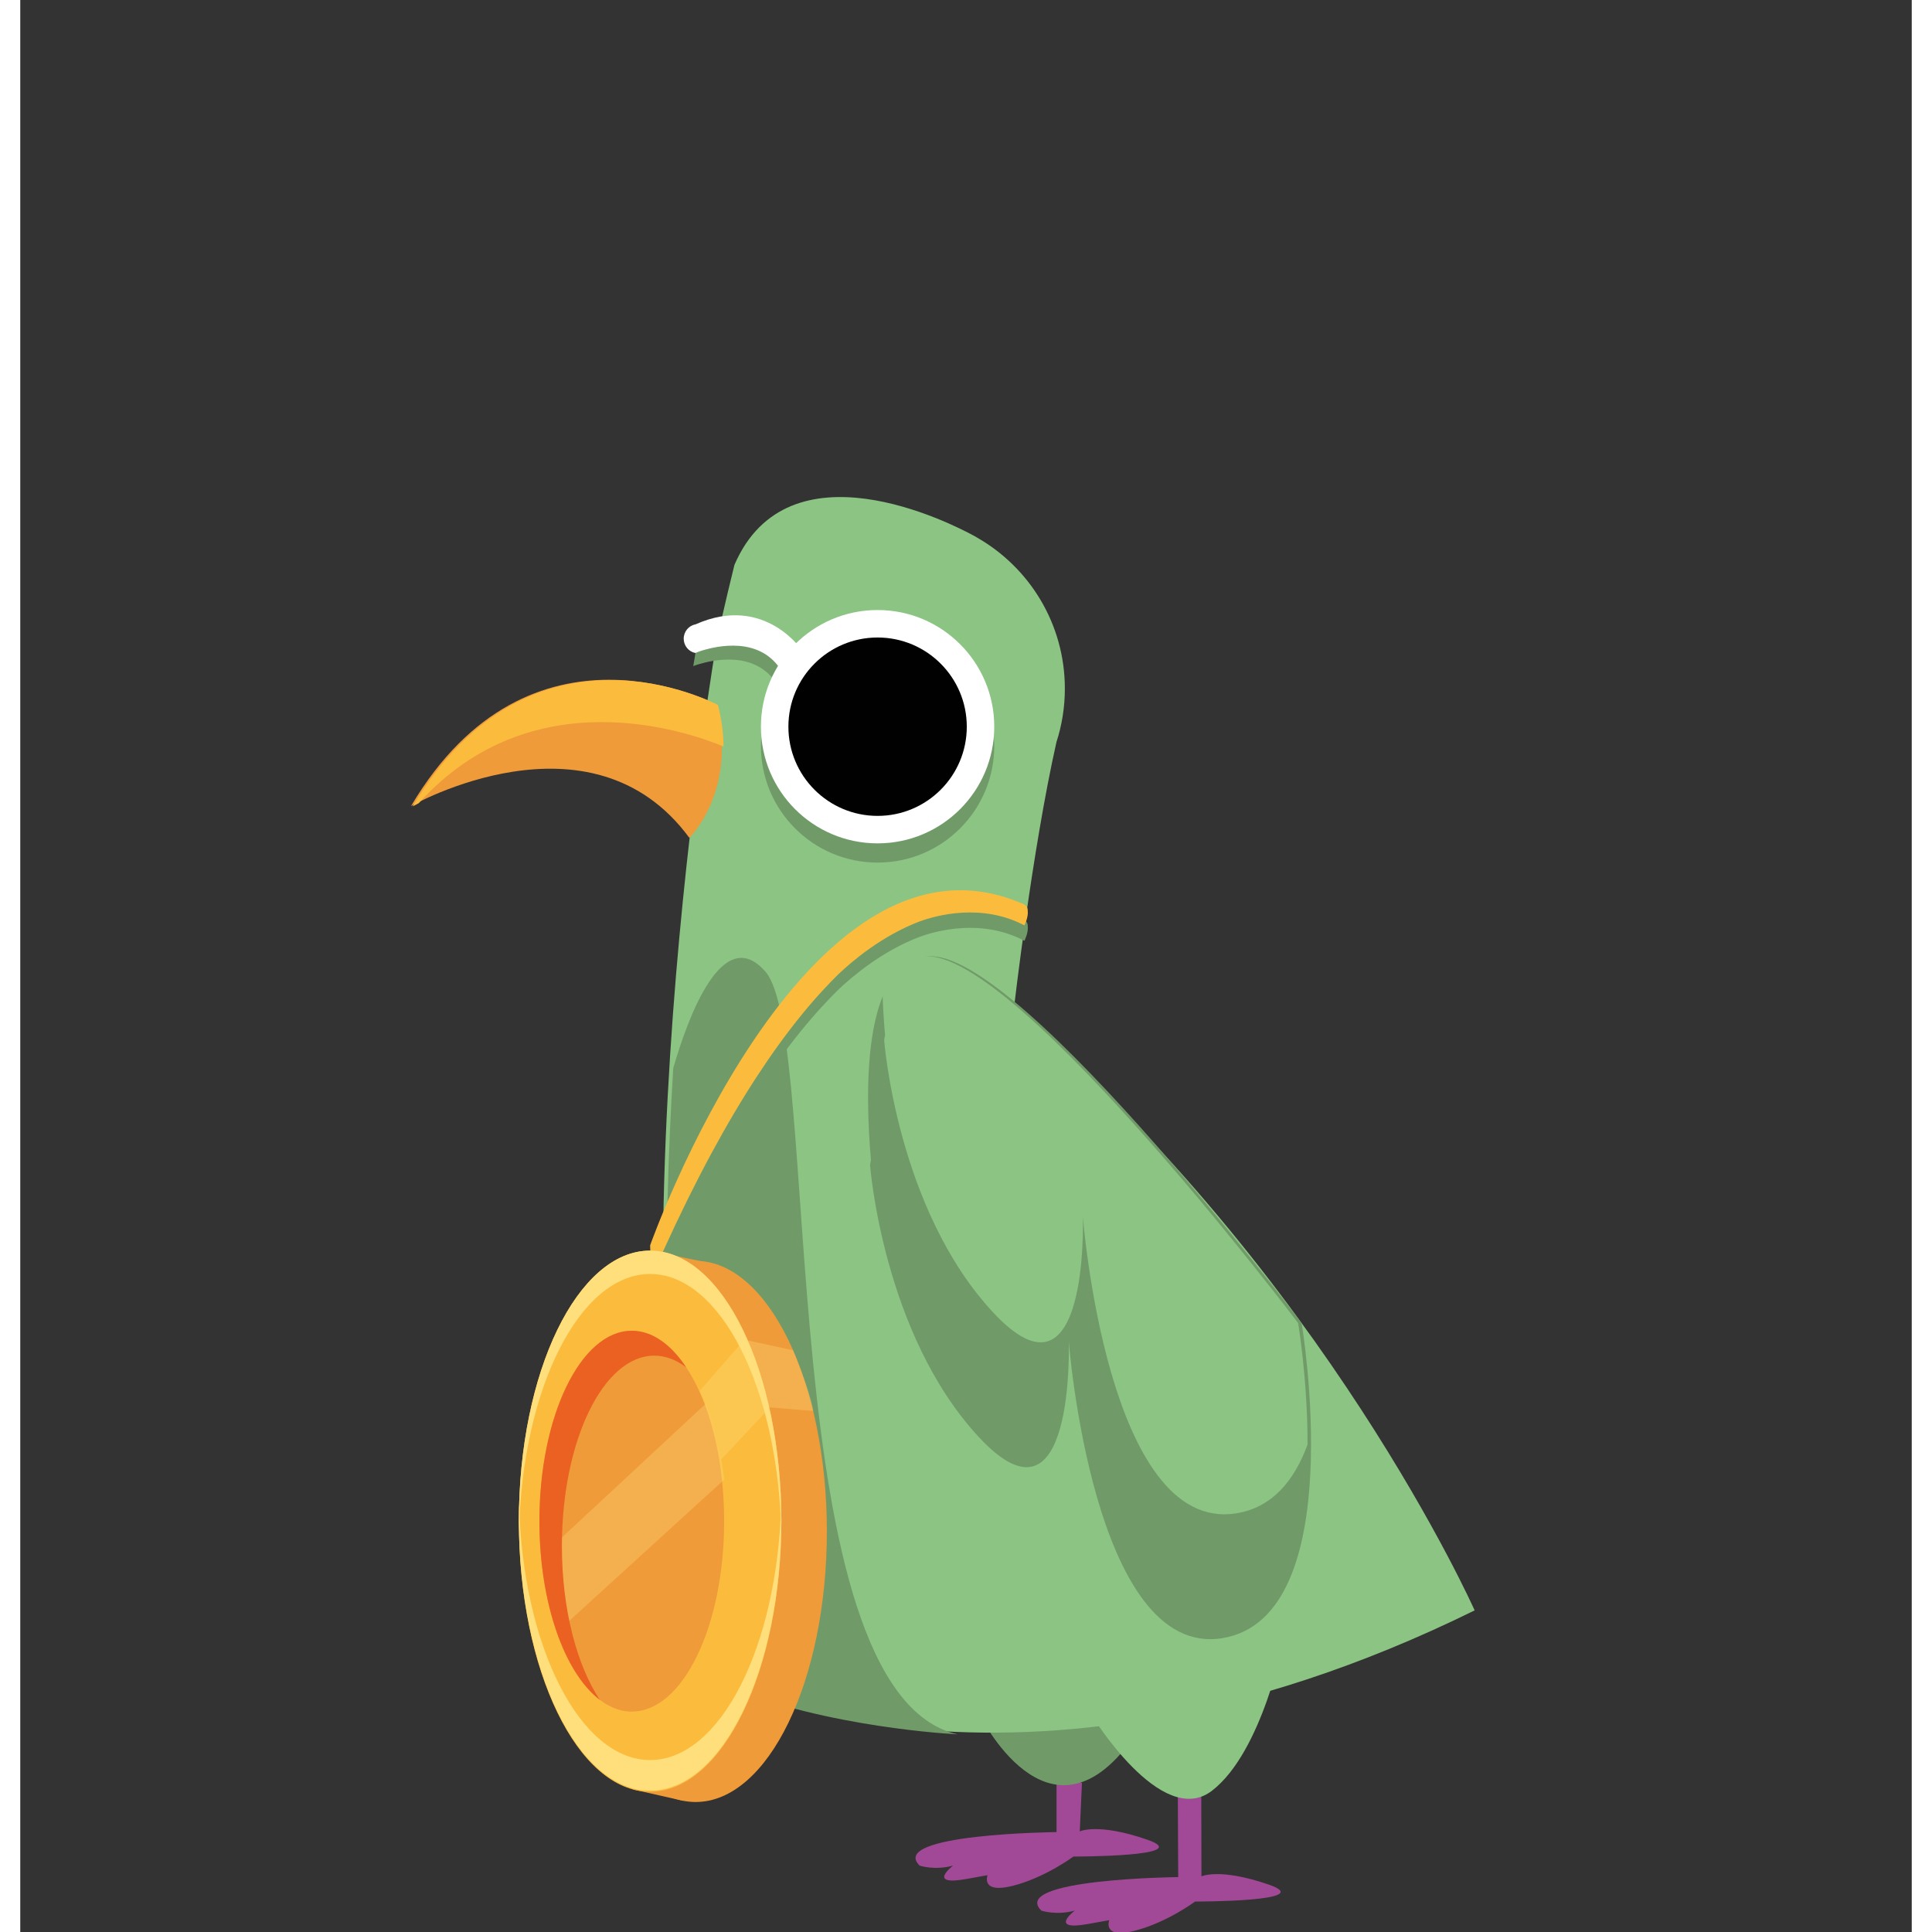 <?xml version="1.0" encoding="utf-8"?>
<!-- Generator: Adobe Illustrator 16.0.0, SVG Export Plug-In . SVG Version: 6.00 Build 0)  -->
<!DOCTYPE svg PUBLIC "-//W3C//DTD SVG 1.1//EN" "http://www.w3.org/Graphics/SVG/1.1/DTD/svg11.dtd">
<svg version="1.1" id="Layer_1" xmlns="http://www.w3.org/2000/svg" xmlns:xlink="http://www.w3.org/1999/xlink" x="0px" y="0px"
	 width="70px" height="70px" viewBox="0 0 644.59 658.395" enable-background="new 0 0 644.59 658.395"
	 xml:space="preserve">
<rect x="0" y="0" width="644.59" height="658.395" fill="#333333" stroke="none"/>
<path fill="#A14996" d="M353.147,604.848v19.5c0,0-57.584,0.584-46.666,11.417c0,0,5.084,1.75,11.416,0c0,0-9.168,7,4.416,4.583
	s7.334-1.333,7.334-1.333s-2.5,6.416,8.5,3.666s20.75-10,20.75-10s42,0.083,25.166-5.75c-16.832-5.833-23-2.824-23-2.824
	l0.75-16.509"/>
<path fill="#A14996" d="M394.47,609.287l0.148,30.394c0,0-57.584,0.584-46.666,11.417c0,0,5.084,1.75,11.416,0
	c0,0-9.168,7,4.416,4.583s7.334-1.333,7.334-1.333s-2.5,6.416,8.5,3.666s20.75-10,20.75-10s42,0.083,25.166-5.75
	c-16.832-5.833-23-2.824-23-2.824l-0.064-30.152"/>
<path fill="#709B68" d="M326.776,584c0,0,23.332,48.258,52,8.925c28.666-39.333-18.313-27.333-18.313-27.333"/>
<path fill="#8BC483" d="M364.776,584c0,0,24,39.593,41.334,26.259c17.332-13.334,24.666-52,24.666-52"/>
<path fill="#8BC483" d="M338.628,343.663c0,0,6.174-53.763,14.479-90.725c0.936-2.892,1.66-5.876,2.145-8.943
	c0.002-0.012,0.006-0.024,0.008-0.036l-0.002-0.001c0.475-3.021,0.727-6.116,0.727-9.271c0-22.158-12.166-41.463-30.174-51.637
	l0.014-0.006c0,0-0.287-0.166-0.814-0.454c-0.031-0.018-0.064-0.035-0.096-0.052c-7.742-4.217-63.18-32.556-81.535,9.963
	c0,0-3.994,16.114-5.885,25.502l-0.072-0.016c0,0-38.793,223.543-3.793,353.029c0,0,103,56.074,262-22.221
	C495.628,548.797,445.013,434.877,338.628,343.663z"/>
<g>
	<path fill="#EF9B3A" d="M237.194,240.126c0,0-63.373-34.118-104.023,34.565c0,0,61.254-34.87,94.848,10.832
		C228.019,285.523,244.655,269.43,237.194,240.126z"/>
	<path fill="#FBBC3E" d="M239.671,254.389c-0.049-4.306-0.605-9.019-1.908-14.147c0,0-63.375-34.119-104.024,34.565
		c0,0,0.729-0.415,2.071-1.096C174.433,230.885,227.376,249.283,239.671,254.389z"/>
</g>
<path fill="#709B68" d="M319.394,591.033c-63.438-14.463-46.08-237.329-65.357-259.798c-14.779-17.229-26.729,16.226-31.5,32.771
	c-1.746,28.521-2.684,58.965-2.025,89.094c0.656,23.844,2.059,43.606,3.744,59.712c2.316,20.954,5.77,40.936,10.672,59.071
	c32.084,15.601,77.568,18.748,83.76,19.112C318.923,591.007,319.155,591.022,319.394,591.033z"/>
<path fill="#709B68" d="M436.667,450.867c0,0-103.592-137.099-130.381-124.115c-18.791,5.114-18.506,44.062-16.381,68.555
	l-0.309,1.686c0,0,4.318,57.575,37.18,92.852c32.859,35.276,30.537-32.724,30.537-32.724s8.322,108.277,52.322,101.139
	S436.667,450.867,436.667,450.867z"/>
<g>
	<path fill="#709B68" d="M343.323,315.458c0-0.014,0.006-0.026,0.006-0.04c0-0.53-0.203-1.004-0.516-1.381
		c-0.012-0.016-0.018-0.033-0.027-0.049c-0.02-0.027-0.049-0.054-0.072-0.081c-0.008-0.008-0.014-0.016-0.02-0.022
		c-0.105-0.12-0.244-0.236-0.424-0.35v-0.001c-0.002-0.001-0.004-0.002-0.008-0.003c-0.373-0.233-0.9-0.451-1.537-0.655
		c-73.805-30.895-126.076,116.777-126.076,116.777l0.389,11.104c22.238-51.064,43.037-82.16,61.092-100.813l2.482-2.507
		c0.057-0.057,0.113-0.11,0.172-0.167c4.658-4.441,14.869-13.148,27.752-18.028c5.613-2.035,21.047-6.326,35.666,1.364
		C342.202,320.607,343.657,317.79,343.323,315.458z"/>
	<path fill="#FBBC3E" d="M343.323,310.208c0-0.014,0.006-0.026,0.006-0.04c0-0.53-0.203-1.004-0.516-1.381
		c-0.012-0.016-0.018-0.033-0.027-0.049c-0.02-0.027-0.049-0.054-0.072-0.081c-0.008-0.008-0.014-0.016-0.02-0.022
		c-0.105-0.12-0.244-0.236-0.424-0.35v-0.001c-0.002-0.001-0.004-0.002-0.008-0.003c-0.373-0.233-0.9-0.451-1.537-0.655
		c-73.805-30.895-126.076,116.777-126.076,116.777l0.389,11.104c22.238-51.064,43.037-82.16,61.092-100.813l2.482-2.507
		c0.057-0.057,0.113-0.11,0.172-0.167c4.658-4.441,14.869-13.148,27.752-18.028c5.613-2.035,21.047-6.326,35.666,1.364
		C342.202,315.357,343.657,312.54,343.323,310.208z"/>
	<path fill="#EF9B3A" d="M274.878,521.89c0,50.923-20.023,92.204-44.729,92.204c-24.703,0-44.729-41.281-44.729-92.204
		c0-50.92,20.025-92.201,44.729-92.201C254.854,429.688,274.878,470.97,274.878,521.89z"/>
	<polyline fill="#EF9B3A" points="214.649,426.188 237.714,431.008 256.681,459.604 260.3,497.104 263.681,535.104 260.3,552.104 
		247.681,598.045 225.794,613.661 208.767,609.801 206.899,598.045 	"/>
	<path fill="#FBBC3E" d="M259.378,518.39c0,50.923-20.023,92.204-44.729,92.204c-24.703,0-44.729-41.281-44.729-92.204
		c0-50.92,20.025-92.201,44.729-92.201C239.354,426.188,259.378,467.47,259.378,518.39z"/>
	<ellipse fill="#EF9B3A" cx="208.399" cy="518.391" rx="31.479" ry="64.89"/>
	<path fill="#FFDF7B" d="M214.649,599.795c-23.855,0-43.344-38.49-44.658-86.983c-0.047,1.729-0.072,3.469-0.072,5.221
		c0,50.923,20.025,92.204,44.73,92.204c24.703,0,44.729-41.281,44.729-92.204c0-1.752-0.027-3.492-0.074-5.221
		C257.991,561.305,238.503,599.795,214.649,599.795z"/>
	<path opacity="0.3" fill="#FFDF7B" d="M178.212,529.856c0.732,9.538,2.471,18.387,4.99,26.063l56.676-51.675
		c-1.137-9.647-3.313-18.456-6.279-25.877L178.212,529.856z"/>
	<path fill="#EB6121" d="M216.067,461.99c3.826,0,7.492,1.41,10.883,3.986c-5.203-7.838-11.611-12.476-18.551-12.476
		c-17.385,0-31.479,29.053-31.479,64.89c0,27.95,8.574,51.771,20.594,60.902c-7.834-11.803-12.928-30.878-12.928-52.413
		C184.587,491.043,198.681,461.99,216.067,461.99z"/>
	<path fill="#FFDF7B" d="M214.649,434.152c24.057,0,43.674,39.147,44.686,88.22c0.027-1.321,0.043-2.647,0.043-3.982
		c0-50.92-20.023-92.201-44.729-92.201c-24.703,0-44.729,41.281-44.729,92.201c0,1.335,0.018,2.661,0.043,3.982
		C170.978,473.3,190.593,434.152,214.649,434.152z"/>
	<path opacity="0.3" fill="#FFDF7B" d="M238.802,497.411l14.84-15.842c-1.268-9.431-4.262-17.09-6.822-25.046l-15.291,17.487
		C233.927,478.995,237.142,487.11,238.802,497.411z"/>
	<path opacity="0.3" fill="#FFDF7B" d="M247.94,456.811l15.422,3.323c0,0,6.135,14.705,6.852,20.713l-14.975-1.244
		C255.239,479.603,249.169,459.52,247.94,456.811z"/>
</g>
<path fill="#709B68" d="M233.118,225.834c7.455-1.839,22.074-3.157,27.236,12.716l5.049-11.667c0,0-11.871-18.38-33.916-10.47
	c-0.488,2.175-0.939,4.265-1.311,6.096l-0.072-0.016c0,0-0.273,1.566-0.752,4.5c1.412-0.54,2.758-0.91,3.744-1.132
	C233.104,225.853,233.11,225.843,233.118,225.834z"/>
<path fill="#FFFFFF" d="M230.14,212.762c-2.297,0.415-4.045,2.439-4.045,4.889c0,2.416,1.699,4.427,3.951,4.877
	c1.67-0.705,3.313-1.152,4.467-1.412c0.008-0.009,0.014-0.019,0.021-0.027c7.455-1.839,22.074-3.157,27.236,12.716l5.049-11.667
	C266.819,222.137,253.96,202.198,230.14,212.762z"/>
<circle fill="#709B68" cx="292.166" cy="254.196" r="39.759"/>
<circle fill="#FFFFFF" cx="292.166" cy="247.646" r="39.759"/>
<circle fill="#010102" cx="292.166" cy="247.646" r="30.396"/>
<path fill="#8BC483" d="M435.472,450.867c0,0-103.592-137.099-130.379-124.115c-5.014,1.364-8.66,5.153-11.285,10.417
	c0.146,5.506,0.488,10.822,0.902,15.589l-0.309,1.686c0,0,4.318,57.575,37.18,92.852c32.859,35.276,30.537-32.724,30.537-32.724
	s8.322,108.277,52.322,101.139c12.25-1.987,19.77-11.195,24.25-23.442C438.722,470.071,435.472,450.867,435.472,450.867z"/>
</svg>
